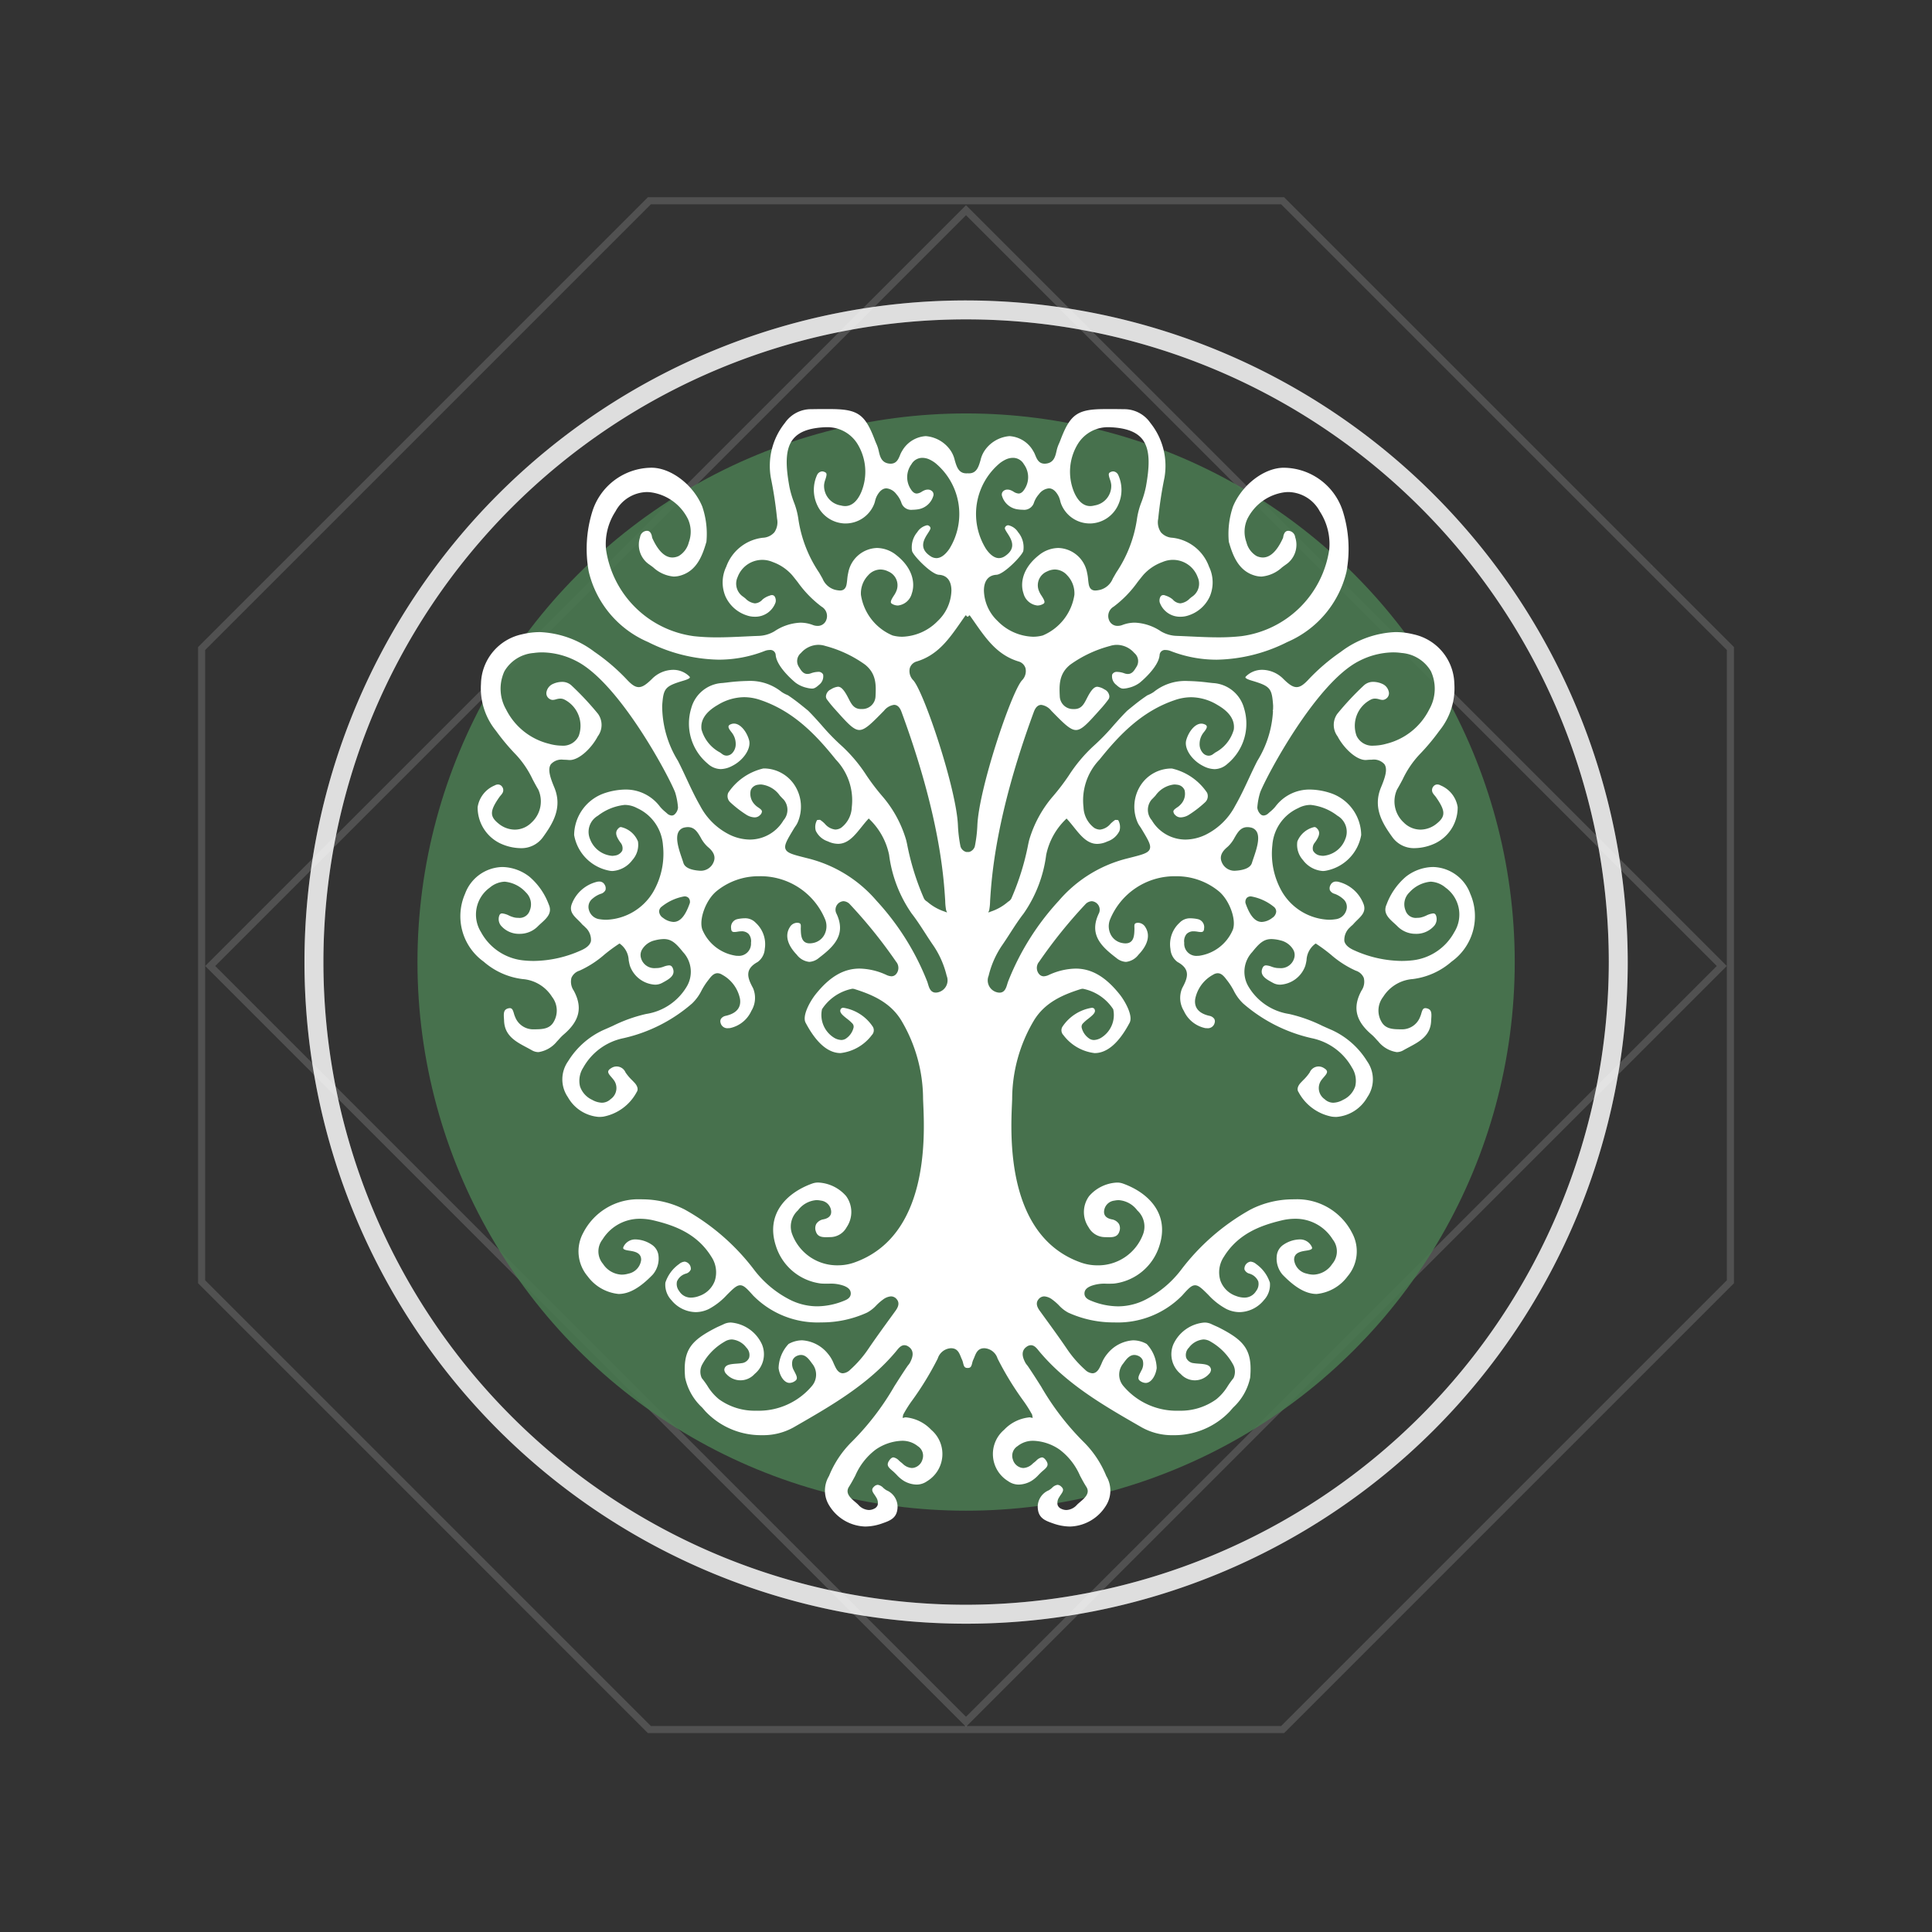 <svg xmlns="http://www.w3.org/2000/svg" viewBox="0 0 204.404 204.404">
  <rect x="0" y="0" width="204.404" height="204.404" fill="#333333" stroke="none"/>
  <title>iron-banner_1</title>
  <g class="Layer_2" data-name="Layer 2">
    <g class="Layer_33" data-name="Layer 33">
      <rect class="square" x="45.661" y="45.661" width="113.082" height="113.082" transform="translate(102.202 -42.334) rotate(45)" style="fill: none;stroke: #fff;stroke-miterlimit: 10;stroke-width: 0.75px;opacity: 0.15"/>
      <polygon class="polygon outer" points="135.7 21.241 68.704 21.241 21.331 68.614 21.331 135.61 68.704 182.984 135.7 182.984 183.074 135.61 183.074 68.614 135.7 21.241" style="fill: none;stroke: #fff;stroke-miterlimit: 10;stroke-width: 0.75px;opacity: 0.15"/>
    </g>
    <g class="iron-banner">
      <path d="M102.213,31.786a70,70,0,1,0,70,70A70.079,70.079,0,0,0,102.213,31.786Zm0,137.996a67.996,67.996,0,1,1,67.996-67.996A68.073,68.073,0,0,1,102.213,169.782Z" style="fill: #fff;opacity: 0.2"/>
      <path class="polygon inner ani" d="M102.213,31.786a70,70,0,1,0,70,70A70.079,70.079,0,0,0,102.213,31.786Zm0,137.996a67.996,67.996,0,1,1,67.996-67.996A68.073,68.073,0,0,1,102.213,169.782Z" style="fill: #fff;opacity: 0.8"/>
      <circle cx="102.213" cy="101.786" r="58.045" style="fill: #4a7850;opacity: 0.9"/>
      <g>
        <polygon points="148.807 66.193 148.807 66.193 148.821 66.207 148.807 66.193" style="fill: #fff"/>
        <path d="M174.761,59.838l-.003.037c.009-.006.017-.013.026-.019Z" style="fill: #fff"/>
        <path d="M155.552,94.559a4.302,4.302,0,0,0-3.941-2.831,4.785,4.785,0,0,0-2.877,1.034,7.095,7.095,0,0,0-2.036,2.929c-.401.893.212,1.448.805,1.985.124.112.244.221.353.331a2.674,2.674,0,0,0,1.918.791,2.495,2.495,0,0,0,1.987-.876,1.105,1.105,0,0,0,.183-1.02c-.075-.232-.204-.264-.32-.264a2.142,2.142,0,0,0-.718.223,2.789,2.789,0,0,1-.656.223,2.417,2.417,0,0,1-.328.023A1.135,1.135,0,0,1,148.702,96.323a1.733,1.733,0,0,1,.41-1.904,3.449,3.449,0,0,1,2.246-1.139,2.599,2.599,0,0,1,1.573.624,3.51,3.51,0,0,1,.93,4.719,5.76,5.76,0,0,1-4.363,2.972,10.506,10.506,0,0,1-1.221.071,12.466,12.466,0,0,1-4.995-1.119c-.619-.271-.962-.592-1.05-.982a1.77,1.77,0,0,1,.607-1.465,1.812,1.812,0,0,1,.185-.177,1.481,1.481,0,0,0,.167-.16c.124-.147.268-.288.407-.424.492-.481.957-.936.657-1.71a3.817,3.817,0,0,0-2.552-2.307,1.111,1.111,0,0,0-.335-.055.621.621,0,0,0-.589.342.69.69,0,0,0-.078.568.787.787,0,0,0,.512.393,2.71,2.71,0,0,1,.86.511,1.103,1.103,0,0,1,.362,1.227,1.335,1.335,0,0,1-1.159.949,4.387,4.387,0,0,1-.676.052,6.019,6.019,0,0,1-4.946-2.935,8.07,8.07,0,0,1-1.038-4.961,4.667,4.667,0,0,1,2.734-3.915,2.774,2.774,0,0,1,1.316-.34,5.59,5.59,0,0,1,2.828,1.14l.042.026a1.971,1.971,0,0,1,.788,2.464,2.732,2.732,0,0,1-2.331,1.758,1.295,1.295,0,0,1-.259-.025,1.022,1.022,0,0,1-.813-.524.936.936,0,0,1,.209-.878c.467-.667.634-1.136.107-1.561a.294.294,0,0,0-.188-.055,2.524,2.524,0,0,0-1.79,1.523,2.406,2.406,0,0,0,.597,1.971,2.858,2.858,0,0,0,2.092,1.155,1.691,1.691,0,0,0,.285-.024,4.652,4.652,0,0,0,3.78-3.783,4.737,4.737,0,0,0-3.289-4.452,7.228,7.228,0,0,0-2.144-.36,4.504,4.504,0,0,0-3.666,1.832,4.299,4.299,0,0,1-.557.54c-.056.048-.112.096-.167.145a.786.786,0,0,1-.5.231.451.451,0,0,1-.311-.124,1.121,1.121,0,0,1-.356-.703,6.995,6.995,0,0,1,.308-1.637c.72-1.824,5.937-11.604,10.459-13.884a8.081,8.081,0,0,1,3.596-.913,6.34,6.34,0,0,1,.901.064,3.935,3.935,0,0,1,3.105,1.938,4.419,4.419,0,0,1-.184,4.042,6.933,6.933,0,0,1-4.541,3.626,5.129,5.129,0,0,1-1.319.198,1.823,1.823,0,0,1-1.827-1.044,3.117,3.117,0,0,1,1.496-3.819.987.987,0,0,1,.461-.115,1.665,1.665,0,0,1,.445.076,1.369,1.369,0,0,0,.35.064.583.583,0,0,0,.314-.093.695.695,0,0,0,.362-.669,1.175,1.175,0,0,0-.704-.934,2.358,2.358,0,0,0-.94-.213,1.43,1.43,0,0,0-1.012.379,30.669,30.669,0,0,0-2.808,3.004,2.016,2.016,0,0,0,.03,2.382c.627,1.203,1.94,2.502,2.967,2.502.035,0,.07-.002.105-.005.198-.019.383-.028.549-.028a1.503,1.503,0,0,1,1.341.486c.334.501.109,1.3-.361,2.426-.889,2.128.111,3.787,1.211,5.304A2.8,2.8,0,0,0,149.701,89.732a5.289,5.289,0,0,0,2.18-.529,4.21,4.21,0,0,0,2.339-3.812,2.983,2.983,0,0,0-1.813-2.299.692.692,0,0,0-.337-.096.525.525,0,0,0-.405.192.608.608,0,0,0-.043.76,1.489,1.489,0,0,0,.155.202c.048.056.096.113.139.173,1.025,1.463,1.044,2.04.096,2.806a2.741,2.741,0,0,1-1.726.644,2.512,2.512,0,0,1-1.766-.748,3.034,3.034,0,0,1-.718-3.488c.212-.354.411-.727.602-1.087a10.175,10.175,0,0,1,1.755-2.601,22.78,22.78,0,0,0,2.069-2.459l.107-.14a7.128,7.128,0,0,0,1.533-4.91,5.472,5.472,0,0,0-4.313-5.227,7.988,7.988,0,0,0-1.917-.239,10.229,10.229,0,0,0-5.779,2.09A21.158,21.158,0,0,0,138.374,71.96c-.496.522-.843.735-1.197.735-.422,0-.823-.307-1.371-.837a3.199,3.199,0,0,0-2.246-.991,2.421,2.421,0,0,0-1.741.698c-.029.031-.062.075-.053.11.04.149.534.296.745.358l.092.027c1.836.559,1.962.819,2.094,2.595a11.107,11.107,0,0,1-1.673,5.848c-.317.619-.617,1.262-.906,1.883-.443.951-.901,1.933-1.435,2.861a7.051,7.051,0,0,1-3.131,3.069,5.031,5.031,0,0,1-2.145.51,4.144,4.144,0,0,1-3.548-2.042,1.68,1.68,0,0,1-.019-2.187c.136-.13.27-.274.405-.419a2.787,2.787,0,0,1,1.981-1.18,2.048,2.048,0,0,1,.328.027.936.936,0,0,1,.772.572,1.614,1.614,0,0,1-.415,1.515,1.771,1.771,0,0,1-.376.315c-.194.135-.377.262-.393.416a.56.56,0,0,0,.203.393.772.772,0,0,0,.585.242,1.746,1.746,0,0,0,.869-.282,11.641,11.641,0,0,0,1.71-1.326.883.883,0,0,0,.197-1.002,6.144,6.144,0,0,0-3.72-2.56l-.067-.001a3.898,3.898,0,0,0-3.226,1.756,4.18,4.18,0,0,0-.327,3.972,2.165,2.165,0,0,0,.23.39c.049.072.099.145.144.219.738,1.225,1.073,1.779.899,2.201-.174.422-.796.579-2.161.924l-.193.049a13.983,13.983,0,0,0-7.272,4.489,27.381,27.381,0,0,0-5.36,8.547c-.029.078-.054.164-.081.252-.122.408-.273.915-.823.915a1.129,1.129,0,0,1-.308-.048,1.296,1.296,0,0,1-.846-1.732,9.789,9.789,0,0,1,1.375-3.153c.31-.443.609-.907.898-1.355.45-.697.915-1.418,1.433-2.084a13.971,13.971,0,0,0,2.385-6.206,7.257,7.257,0,0,1,2.065-3.753l.088-.093.087.095c.237.258.464.54.683.814.733.914,1.425,1.777,2.479,1.777a2.598,2.598,0,0,0,1.074-.26,2.164,2.164,0,0,0,1.28-1.121,1.467,1.467,0,0,0-.14-1.137c-.037-.003-.075-.006-.112-.01a1.373,1.373,0,0,0-.141-.011.163.163,0,0,0-.084.015,3.353,3.353,0,0,0-.476.398,1.689,1.689,0,0,1-1.106.615,1.216,1.216,0,0,1-.616-.185,2.854,2.854,0,0,1-1.132-2.178,6.237,6.237,0,0,1,1.688-5.041c2.055-2.566,4.442-5.105,7.967-6.297a5.374,5.374,0,0,1,1.742-.304,5.44,5.44,0,0,1,2.768.813c1.289.737,1.872,1.617,1.733,2.614a3.941,3.941,0,0,1-1.959,2.424l-.24.175a.767.767,0,0,1-.46.159.836.836,0,0,1-.589-.266,1.367,1.367,0,0,1-.369-.976,1.947,1.947,0,0,1,.416-1.2l.054-.069c.123-.157.33-.419.29-.597a.285.285,0,0,0-.171-.181.884.884,0,0,0-.405-.102c-.7-0-1.362.89-1.598,1.751-.241.879.586,2.132,1.805,2.736a2.711,2.711,0,0,0,1.195.327,2.07,2.07,0,0,0,1.367-.567,5.521,5.521,0,0,0,1.752-5.871,3.609,3.609,0,0,0-3.312-2.671l-.454-.05a20.148,20.148,0,0,0-2.214-.166,5.296,5.296,0,0,0-3.572,1.156,3.1,3.1,0,0,1-.586.317c-.052.023-.091.041-.106.049-.188.126-.376.257-.562.391q-.142.103-.282.209l-.131.1-.04.03c-.377.296-.741.591-1.103.889-.498.493-.976,1.03-1.438,1.549a23.108,23.108,0,0,1-2.151,2.21,16.035,16.035,0,0,0-2.592,3.099,23.519,23.519,0,0,1-1.653,2.173,12.452,12.452,0,0,0-2.529,4.619c-.017.056-.053.219-.107.458a27.236,27.236,0,0,1-1.793,5.771.856.856,0,0,1-.336.328,5.333,5.333,0,0,1-1.848,1.052l-.251.095.096-.25a6.046,6.046,0,0,0,.095-.969c.155-2.459.565-8.992,4.629-20.015.18-.488.443-.735.783-.735a1.643,1.643,0,0,1,1.062.62c1.332,1.358,2.001,2.039,2.609,2.039.618,0,1.256-.715,2.528-2.138a12.755,12.755,0,0,0,.922-1.123.534.534,0,0,0,.062-.439.885.885,0,0,0-.404-.548l-.106-.055a1.766,1.766,0,0,0-.734-.273c-.242,0-.559.139-1.083,1.167l-.023.044c-.327.642-.585,1.149-1.347,1.149q-.041,0-.084-.002a1.396,1.396,0,0,1-1.441-1.313c-.057-1.187-.115-2.415,1.114-3.39a12.794,12.794,0,0,1,4.192-1.97,2.409,2.409,0,0,1,.741-.119,2.48,2.48,0,0,1,1.838.863,1.115,1.115,0,0,1,.227,1.464l-.056.09c-.193.312-.413.665-.856.665a1.09,1.09,0,0,1-.356-.066,2.393,2.393,0,0,0-.76-.155.533.533,0,0,0-.542.281,1.128,1.128,0,0,0,.419,1.079c.347.313.526.409.766.409a2.719,2.719,0,0,0,.556-.087,3.133,3.133,0,0,0,1.172-.534c.019-.014,2.013-1.623,2.106-2.944a.564.564,0,0,1,.642-.518,1.459,1.459,0,0,1,.516.102,13.365,13.365,0,0,0,4.882.921,17.186,17.186,0,0,0,7.464-1.866,10.825,10.825,0,0,0,6.268-7.443,13.301,13.301,0,0,0-.383-6.382,6.615,6.615,0,0,0-6.041-4.612q-.104-.006-.208-.006c-2.066,0-4.427,1.803-5.376,4.105a8.972,8.972,0,0,0-.442,3.726c.415,1.442.998,3.024,2.66,3.55a2.65,2.65,0,0,0,.809.133,3.675,3.675,0,0,0,2.17-.979c.133-.098.266-.197.403-.294a2.521,2.521,0,0,0,.978-2.898.76.76,0,0,0-.718-.669c-.166,0-.4.055-.523.526a.731.731,0,0,0-.015.081.627.627,0,0,1-.044.177c-.618,1.352-1.331,2.038-2.121,2.038a1.592,1.592,0,0,1-.681-.164A2.353,2.353,0,0,1,131.87,57.364a3.235,3.235,0,0,1,.096-2.453,5.169,5.169,0,0,1,3.886-2.82,3.713,3.713,0,0,1,.488-.033,3.857,3.857,0,0,1,3.294,2.051,6.31,6.31,0,0,1,1.001,4.014,10.841,10.841,0,0,1-9.289,9.181,21.859,21.859,0,0,1-2.466.126c-.976,0-1.968-.047-2.927-.092-.486-.023-.972-.046-1.457-.063a3.461,3.461,0,0,1-1.682-.488,5.339,5.339,0,0,0-2.744-.911,3.703,3.703,0,0,0-1.327.249,1.396,1.396,0,0,1-.486.092.948.948,0,0,1-.914-.596,1.144,1.144,0,0,1,.479-1.436,11.777,11.777,0,0,0,2.535-2.605c.197-.25.394-.499.596-.744a4.979,4.979,0,0,1,2.049-1.378,2.782,2.782,0,0,1,3.711,1.603,1.656,1.656,0,0,1-.606,2.08c-.079.059-.158.124-.236.189a1.656,1.656,0,0,1-.989.503,1.144,1.144,0,0,1-.806-.408,2.153,2.153,0,0,0-.751-.408l-.061-.024a.482.482,0,0,0-.175-.034.34.34,0,0,0-.317.177.86.86,0,0,0-.079.584A2.269,2.269,0,0,0,124.911,65.25a2.528,2.528,0,0,0,.812-.134,3.724,3.724,0,0,0,2.281-2.031,3.817,3.817,0,0,0-.089-3.128,4.67,4.67,0,0,0-3.873-3.063,1.718,1.718,0,0,1-1.215-.572,1.873,1.873,0,0,1-.292-1.424l.014-.12a42.278,42.278,0,0,1,.648-4.229,7.263,7.263,0,0,0-1.493-5.81,3.345,3.345,0,0,0-2.839-1.446c-.407-.011-.814-.013-1.222-.013l-.46.001-.273 0c-2.926.004-3.678.53-4.729,3.312-.041.108-.086.214-.132.32a3.989,3.989,0,0,0-.214.578c-.02.077-.038.155-.056.233-.132.573-.282,1.222-1.091,1.322a1.323,1.323,0,0,1-.164.011c-.62,0-.818-.477-.993-.897a2.483,2.483,0,0,0-.215-.438,3.106,3.106,0,0,0-2.511-1.58,3.521,3.521,0,0,0-2.657,1.568,3.02,3.02,0,0,0-.411.983c-.2.682-.406,1.387-1.228,1.387-.046,0-.095-.002-.145-.007a.823.823,0,0,1-.122.007c-.823,0-1.029-.705-1.229-1.387a3.021,3.021,0,0,0-.411-.983,3.522,3.522,0,0,0-2.657-1.568,3.105,3.105,0,0,0-2.51,1.58,2.479,2.479,0,0,0-.215.438c-.175.421-.373.897-.993.897a1.324,1.324,0,0,1-.164-.011c-.808-.101-.959-.75-1.091-1.322-.018-.078-.036-.157-.056-.233a3.993,3.993,0,0,0-.214-.578c-.046-.106-.091-.213-.132-.321-1.051-2.782-1.802-3.308-4.729-3.312l-.273-0-.46-.001c-.407,0-.815.002-1.222.013a3.345,3.345,0,0,0-2.838,1.446,7.263,7.263,0,0,0-1.493,5.81,42.281,42.281,0,0,1,.648,4.229l.014.12a1.873,1.873,0,0,1-.292,1.424,1.718,1.718,0,0,1-1.215.572,4.67,4.67,0,0,0-3.873,3.063,3.817,3.817,0,0,0-.089,3.128,3.724,3.724,0,0,0,2.281,2.031,2.528,2.528,0,0,0,.812.134,2.269,2.269,0,0,0,2.217-1.527.86.86,0,0,0-.079-.584.34.34,0,0,0-.317-.177.483.483,0,0,0-.175.034l-.061.024a2.153,2.153,0,0,0-.751.408,1.144,1.144,0,0,1-.806.408,1.656,1.656,0,0,1-.989-.503c-.079-.065-.157-.129-.237-.189a1.656,1.656,0,0,1-.606-2.08,2.782,2.782,0,0,1,3.711-1.603,4.981,4.981,0,0,1,2.049,1.378c.202.245.399.494.596.744a11.779,11.779,0,0,0,2.535,2.605,1.144,1.144,0,0,1,.479,1.436.948.948,0,0,1-.914.596,1.396,1.396,0,0,1-.486-.092,3.704,3.704,0,0,0-1.327-.249,5.339,5.339,0,0,0-2.744.911,3.461,3.461,0,0,1-1.682.488c-.486.017-.972.04-1.457.063-.959.045-1.95.092-2.927.092a21.86,21.86,0,0,1-2.466-.126,10.841,10.841,0,0,1-9.289-9.181,6.31,6.31,0,0,1,1.001-4.014,3.857,3.857,0,0,1,3.294-2.051,3.711,3.711,0,0,1,.488.033,5.169,5.169,0,0,1,3.886,2.82,3.235,3.235,0,0,1,.096,2.453,2.353,2.353,0,0,1-1.058,1.452,1.592,1.592,0,0,1-.681.164c-.79,0-1.504-.686-2.121-2.038a.627.627,0,0,1-.044-.177.731.731,0,0,0-.015-.081c-.123-.472-.357-.526-.522-.526a.76.76,0,0,0-.719.669,2.521,2.521,0,0,0,.978,2.898c.136.096.27.195.403.293a3.676,3.676,0,0,0,2.17.979,2.651,2.651,0,0,0,.809-.133c1.662-.527,2.245-2.109,2.66-3.551a8.972,8.972,0,0,0-.442-3.726c-.948-2.301-3.31-4.104-5.376-4.105-.07,0-.139.002-.208.006a6.615,6.615,0,0,0-6.041,4.612,13.303,13.303,0,0,0-.383,6.382A10.825,10.825,0,0,0,68.563,67.926,17.186,17.186,0,0,0,76.027,69.792a13.366,13.366,0,0,0,4.882-.921,1.459,1.459,0,0,1,.516-.102.564.564,0,0,1,.642.518C82.16,70.607,84.154,72.217,84.174,72.231a3.131,3.131,0,0,0,1.171.534,2.719,2.719,0,0,0,.556.087c.24,0,.419-.096.766-.409a1.128,1.128,0,0,0,.419-1.079.533.533,0,0,0-.542-.281,2.391,2.391,0,0,0-.76.155,1.09,1.09,0,0,1-.356.066c-.444,0-.663-.353-.856-.665l-.056-.09a1.115,1.115,0,0,1,.227-1.464,2.481,2.481,0,0,1,1.838-.863,2.408,2.408,0,0,1,.741.119A12.794,12.794,0,0,1,91.515,70.311c1.229.975,1.171,2.203,1.114,3.39a1.396,1.396,0,0,1-1.441,1.313c-.029.001-.057.002-.084.002-.762,0-1.02-.507-1.347-1.149l-.023-.045c-.524-1.028-.841-1.167-1.083-1.167a1.764,1.764,0,0,0-.734.273l-.106.055a.885.885,0,0,0-.404.548.534.534,0,0,0,.062.439,12.753,12.753,0,0,0,.922,1.123c1.272,1.424,1.911,2.138,2.528,2.138.608,0,1.277-.681,2.609-2.039a1.644,1.644,0,0,1,1.063-.62c.34,0,.604.247.783.735,4.064,11.023,4.475,17.556,4.629,20.015a6.041,6.041,0,0,0,.095.969l.096.25-.251-.095a5.332,5.332,0,0,1-1.848-1.052.856.856,0,0,1-.336-.328,27.231,27.231,0,0,1-1.792-5.771c-.054-.24-.091-.402-.108-.459a12.452,12.452,0,0,0-2.529-4.619,23.512,23.512,0,0,1-1.653-2.173,16.037,16.037,0,0,0-2.592-3.099,23.115,23.115,0,0,1-2.151-2.21c-.462-.519-.94-1.056-1.441-1.553-.359-.294-.723-.59-1.093-.879l-.047-.036-.132-.1q-.141-.106-.282-.209-.278-.202-.564-.393c-.013-.007-.051-.024-.103-.048a3.097,3.097,0,0,1-.586-.317,5.296,5.296,0,0,0-3.572-1.156,20.123,20.123,0,0,0-2.214.166l-.455.05a3.609,3.609,0,0,0-3.312,2.671,5.521,5.521,0,0,0,1.752,5.871,2.07,2.07,0,0,0,1.367.567,2.711,2.711,0,0,0,1.195-.327c1.219-.604,2.046-1.857,1.805-2.736-.236-.861-.898-1.751-1.598-1.751a.882.882,0,0,0-.405.102.286.286,0,0,0-.171.181c-.039.178.167.44.29.597l.054.069a1.948,1.948,0,0,1,.416,1.2,1.367,1.367,0,0,1-.369.976.836.836,0,0,1-.589.266.767.767,0,0,1-.46-.159l-.24-.175a3.941,3.941,0,0,1-1.959-2.424c-.139-.997.445-1.877,1.733-2.614a5.44,5.44,0,0,1,2.768-.813,5.374,5.374,0,0,1,1.742.304c3.525,1.192,5.912,3.731,7.967,6.297a6.237,6.237,0,0,1,1.687,5.041,2.854,2.854,0,0,1-1.132,2.178,1.216,1.216,0,0,1-.616.185,1.688,1.688,0,0,1-1.106-.615,3.358,3.358,0,0,0-.477-.398.163.163,0,0,0-.084-.015,1.373,1.373,0,0,0-.141.011c-.037.004-.074.008-.112.01a1.467,1.467,0,0,0-.14,1.137,2.164,2.164,0,0,0,1.28,1.121,2.598,2.598,0,0,0,1.074.26c1.054,0,1.746-.863,2.479-1.776.219-.273.446-.556.683-.814l.087-.095.088.093a7.258,7.258,0,0,1,2.065,3.753,13.971,13.971,0,0,0,2.385,6.206c.518.666.983,1.387,1.433,2.084.289.448.589.912.898,1.355a9.789,9.789,0,0,1,1.375,3.153,1.296,1.296,0,0,1-.846,1.732,1.129,1.129,0,0,1-.308.048c-.55,0-.702-.507-.823-.915-.026-.088-.052-.174-.081-.252a27.38,27.38,0,0,0-5.36-8.547,13.983,13.983,0,0,0-7.272-4.489l-.193-.049c-1.364-.345-1.987-.502-2.161-.924-.174-.423.16-.977.892-2.191.051-.085.101-.157.15-.23a2.161,2.161,0,0,0,.23-.39,4.179,4.179,0,0,0-.327-3.972,3.899,3.899,0,0,0-3.226-1.756l-.067.001A6.144,6.144,0,0,0,77.051,83.867a.883.883,0,0,0,.197,1.002,11.637,11.637,0,0,0,1.709,1.326,1.747,1.747,0,0,0,.869.282.772.772,0,0,0,.585-.242.559.559,0,0,0,.203-.393c-.016-.154-.199-.281-.393-.416a1.773,1.773,0,0,1-.376-.315,1.614,1.614,0,0,1-.415-1.515.936.936,0,0,1,.772-.572,2.048,2.048,0,0,1,.328-.027,2.786,2.786,0,0,1,1.98,1.18c.135.146.268.289.405.42a1.68,1.68,0,0,1-.019,2.187,4.144,4.144,0,0,1-3.548,2.042,5.031,5.031,0,0,1-2.145-.51,7.051,7.051,0,0,1-3.131-3.069c-.535-.928-.993-1.911-1.436-2.861-.29-.621-.589-1.264-.906-1.883A11.107,11.107,0,0,1,70.058,74.656c.133-1.777.258-2.036,2.094-2.595l.092-.027c.211-.062.705-.209.745-.358.009-.035-.024-.079-.053-.11a2.421,2.421,0,0,0-1.741-.698,3.198,3.198,0,0,0-2.246.991c-.549.53-.949.837-1.371.837-.354,0-.7-.213-1.197-.735a21.159,21.159,0,0,0-3.485-2.995,10.23,10.23,0,0,0-5.779-2.09,7.99,7.99,0,0,0-1.917.239,5.472,5.472,0,0,0-4.313,5.227,7.128,7.128,0,0,0,1.533,4.91l.107.14a22.774,22.774,0,0,0,2.068,2.459,10.177,10.177,0,0,1,1.755,2.601c.192.36.39.733.602,1.087a3.034,3.034,0,0,1-.718,3.488,2.512,2.512,0,0,1-1.766.748,2.741,2.741,0,0,1-1.726-.644c-.949-.766-.929-1.343.096-2.806.042-.06.09-.117.139-.173a1.495,1.495,0,0,0,.155-.202.608.608,0,0,0-.043-.76.525.525,0,0,0-.405-.192.692.692,0,0,0-.337.096,2.983,2.983,0,0,0-1.813,2.299,4.21,4.21,0,0,0,2.339,3.812,5.289,5.289,0,0,0,2.18.529,2.8,2.8,0,0,0,2.374-1.139c1.1-1.517,2.1-3.176,1.211-5.304-.471-1.126-.695-1.925-.361-2.426a1.503,1.503,0,0,1,1.341-.486c.166,0,.351.009.549.028q.052.005.105.005c1.027,0,2.34-1.299,2.967-2.502A2.016,2.016,0,0,0,63.27,75.526,30.672,30.672,0,0,0,60.462,72.522a1.43,1.43,0,0,0-1.012-.379,2.359,2.359,0,0,0-.94.213,1.175,1.175,0,0,0-.704.934.695.695,0,0,0,.363.669.583.583,0,0,0,.314.092,1.369,1.369,0,0,0,.35-.064,1.665,1.665,0,0,1,.445-.076.988.988,0,0,1,.461.115,3.117,3.117,0,0,1,1.496,3.819,1.823,1.823,0,0,1-1.827,1.044,5.128,5.128,0,0,1-1.319-.198,6.933,6.933,0,0,1-4.541-3.626,4.419,4.419,0,0,1-.184-4.042,3.935,3.935,0,0,1,3.105-1.938,6.34,6.34,0,0,1,.901-.064,8.081,8.081,0,0,1,3.596.913C65.488,72.214,70.704,81.994,71.424,83.818a6.992,6.992,0,0,1,.308,1.637,1.121,1.121,0,0,1-.355.703.451.451,0,0,1-.311.124.787.787,0,0,1-.5-.231c-.055-.049-.111-.097-.167-.145a4.308,4.308,0,0,1-.557-.541,4.505,4.505,0,0,0-3.666-1.832,7.226,7.226,0,0,0-2.144.36,4.737,4.737,0,0,0-3.289,4.452,4.652,4.652,0,0,0,3.78,3.783,1.69,1.69,0,0,0,.285.024,2.858,2.858,0,0,0,2.092-1.155,2.406,2.406,0,0,0,.597-1.971A2.525,2.525,0,0,0,65.707,87.504a.294.294,0,0,0-.188.055c-.527.425-.36.894.107,1.561a.937.937,0,0,1,.209.878,1.023,1.023,0,0,1-.813.524,1.294,1.294,0,0,1-.259.025,2.732,2.732,0,0,1-2.331-1.758,1.971,1.971,0,0,1,.788-2.464l.042-.026a5.591,5.591,0,0,1,2.829-1.14,2.774,2.774,0,0,1,1.316.34A4.667,4.667,0,0,1,70.139,89.414a8.07,8.07,0,0,1-1.038,4.961,6.02,6.02,0,0,1-4.946,2.935,4.388,4.388,0,0,1-.676-.052,1.335,1.335,0,0,1-1.159-.949,1.103,1.103,0,0,1,.362-1.227,2.711,2.711,0,0,1,.86-.511.786.786,0,0,0,.512-.393.69.69,0,0,0-.078-.568.622.622,0,0,0-.589-.342,1.11,1.11,0,0,0-.335.055A3.817,3.817,0,0,0,60.5,95.63c-.3.774.165,1.229.657,1.71.139.136.283.276.407.424a1.492,1.492,0,0,0,.167.16,1.807,1.807,0,0,1,.185.177,1.77,1.77,0,0,1,.607,1.465c-.088.39-.431.711-1.05.982a12.466,12.466,0,0,1-4.995,1.119,10.505,10.505,0,0,1-1.221-.071,5.76,5.76,0,0,1-4.363-2.972,3.51,3.51,0,0,1,.93-4.719,2.6,2.6,0,0,1,1.573-.624,3.449,3.449,0,0,1,2.246,1.139,1.734,1.734,0,0,1,.41,1.904,1.135,1.135,0,0,1-1.219.784,2.415,2.415,0,0,1-.328-.023,2.79,2.79,0,0,1-.656-.223,2.143,2.143,0,0,0-.718-.223c-.116,0-.245.031-.32.264a1.104,1.104,0,0,0,.183,1.02,2.495,2.495,0,0,0,1.987.876,2.674,2.674,0,0,0,1.918-.791c.108-.11.229-.219.353-.331.593-.537,1.206-1.092.805-1.985a7.096,7.096,0,0,0-2.036-2.929,4.786,4.786,0,0,0-2.877-1.034A4.302,4.302,0,0,0,49.204,94.559a5.912,5.912,0,0,0,1.968,7.182,7.663,7.663,0,0,0,4.109,1.843,4.042,4.042,0,0,1,3.126,1.883,2.357,2.357,0,0,1,.162,2.663c-.431.747-1.233.76-1.942.771l-.124.002-.053 0a2.047,2.047,0,0,1-1.958-1.333,2.422,2.422,0,0,1-.121-.348c-.102-.349-.183-.562-.432-.562a.662.662,0,0,0-.154.021c-.498.121-.508.489-.467,1.081.006.081.011.162.014.239.058,1.576,1.234,2.202,2.372,2.807.193.103.385.205.568.31a1.399,1.399,0,0,0,.701.195,3.111,3.111,0,0,0,1.954-1.133c.083-.084.162-.171.241-.259a4.763,4.763,0,0,1,.445-.45c1.715-1.452,2.05-2.891,1.087-4.667a1.661,1.661,0,0,1-.24-1.355,1.365,1.365,0,0,1,.851-.755,10.667,10.667,0,0,0,2.639-1.703,17.241,17.241,0,0,1,1.528-1.127l.066-.042.065.044a2.258,2.258,0,0,1,.904,1.707,5.368,5.368,0,0,0,.126.588,2.995,2.995,0,0,0,2.651,2.016,1.551,1.551,0,0,0,.76-.183l.104-.057c.596-.326,1.271-.696,1.068-1.386-.108-.366-.283-.415-.44-.415a1.963,1.963,0,0,0-.564.134,2.532,2.532,0,0,1-.539.139c-.103.01-.205.015-.304.015a1.464,1.464,0,0,1-1.563-1.083,1.136,1.136,0,0,1,.131-.904,2.107,2.107,0,0,1,1.327-.945,4.066,4.066,0,0,1,.955-.141c.804,0,1.278.424,2.036,1.374a3.057,3.057,0,0,1,.343,3.74,6.052,6.052,0,0,1-4.249,2.813,15.782,15.782,0,0,0-3.51,1.253c-.336.151-.671.302-1.01.446a8.572,8.572,0,0,0-3.73,3.302,3.318,3.318,0,0,0-.02,3.805,4.104,4.104,0,0,0,3.275,2.086,3.813,3.813,0,0,0,.471-.03,5.071,5.071,0,0,0,3.529-2.597c.271-.39-.09-.838-.207-.966-.091-.099-.186-.196-.28-.293a4.976,4.976,0,0,1-.696-.825,1.018,1.018,0,0,0-1.504-.456c-.197.115-.306.233-.325.35-.03.185.157.4.338.608.067.077.134.154.192.231a1.426,1.426,0,0,1-.281,2.101,1.337,1.337,0,0,1-.92.374,2.224,2.224,0,0,1-1.026-.306,2.411,2.411,0,0,1-1.287-1.425,2.579,2.579,0,0,1,.347-1.991,6.325,6.325,0,0,1,4.274-3.111,16.592,16.592,0,0,0,7.237-3.668,4.951,4.951,0,0,0,1.007-1.382,7.167,7.167,0,0,1,.629-.988c.038-.047.076-.097.115-.148.244-.32.521-.683.94-.683a.917.917,0,0,1,.476.151,3.749,3.749,0,0,1,1.9,2.551c.105.643-.069,1.479-1.49,1.804a.801.801,0,0,0-.516.314.519.519,0,0,0-.052.406.739.739,0,0,0,.816.59,1.653,1.653,0,0,0,.194-.012,3.218,3.218,0,0,0,2.251-1.815,2.636,2.636,0,0,0,.176-2.416c-.572-1.052-.93-1.986.492-2.76a1.85,1.85,0,0,0,.752-1.376,3.072,3.072,0,0,0-.955-2.768,1.515,1.515,0,0,0-1.177-.481,3.934,3.934,0,0,0-.764.089.862.862,0,0,0-.664.979c.012.322.142.386.348.386a2.268,2.268,0,0,0,.337-.037l.062-.01a2.235,2.235,0,0,1,.338-.028,1.005,1.005,0,0,1,.77.283,1.192,1.192,0,0,1,.246.927,1.285,1.285,0,0,1-1.415,1.382q-.065,0-.135-.003a4.567,4.567,0,0,1-3.596-2.77c-.383-1.062.358-3.101,1.469-4.04a7.025,7.025,0,0,1,4.545-1.606,7.376,7.376,0,0,1,7,4.623,1.937,1.937,0,0,1-.121,1.601,1.704,1.704,0,0,1-1.163.836,1.89,1.89,0,0,1-.369.041c-.907,0-.929-.871-.946-1.507-.001-.057.001-.116.003-.176.012-.297.007-.441-.262-.484a.89.89,0,0,0-.138-.011.915.915,0,0,0-.769.48c-.522.831-.26,1.858.736,2.893a1.917,1.917,0,0,0,1.328.765,1.729,1.729,0,0,0,1.026-.424c1.594-1.214,2.932-2.49,1.819-4.751a.904.904,0,0,1,.774-1.246.989.989,0,0,1,.694.345,51.699,51.699,0,0,1,4.877,6.062,1.009,1.009,0,0,1,.02,1.28.654.654,0,0,1-.516.259,1.488,1.488,0,0,1-.584-.169c-.049-.022-.098-.043-.146-.063a7.001,7.001,0,0,0-2.641-.584c-1.7-0-3.186.875-4.676,2.754-.511.644-1.435,2.219-1.031,2.98,1.128,2.127,2.372,3.206,3.698,3.206a4.841,4.841,0,0,0,3.309-1.91.728.728,0,0,0,.113-.857,4.601,4.601,0,0,0-3.1-2.023.346.346,0,0,0-.279.092c-.232.341.081.626.625,1.055a4.525,4.525,0,0,1,.601.534.504.504,0,0,1,.107.394,1.93,1.93,0,0,1-.754,1.14.902.902,0,0,1-.552.19,1.631,1.631,0,0,1-.719-.214,2.832,2.832,0,0,1-1.317-3.042,4.978,4.978,0,0,1,3.205-2.166.763.763,0,0,1,.228.032c1.906.599,3.83,1.423,4.988,3.375a16.311,16.311,0,0,1,2.271,8.262c.005.14.012.301.02.481.152,3.467.614,14.016-7.289,16.813a5.203,5.203,0,0,1-1.741.298,5.07,5.07,0,0,1-4.823-3.25,2.314,2.314,0,0,1,.595-2.563,2.668,2.668,0,0,1,1.952-1.084,2.372,2.372,0,0,1,.479.051,1.225,1.225,0,0,1,1.074,1.04c.111.736-.575.889-.8.94a1.117,1.117,0,0,0-.766.489.99.99,0,0,0-.037.81c.16.492.543.593,1.07.593.095,0,.19-.003.283-.006.067-.002.133-.004.198-.005a1.978,1.978,0,0,0,1.696-1.04,2.859,2.859,0,0,0-.057-3.305,4.156,4.156,0,0,0-2.936-1.427,1.82,1.82,0,0,0-.603.092c-2.605.915-4.999,3.119-3.903,6.558a5.742,5.742,0,0,0,4.776,4.032c.221.018.445.019.655.019l.089-0.0.089-0a4.083,4.083,0,0,1,1.619.231c.338.14.686.34.71.762.029.515-.464.714-.675.798a7.637,7.637,0,0,1-2.876.603,6.443,6.443,0,0,1-2.896-.703A11.083,11.083,0,0,1,79.806,134.37a23.598,23.598,0,0,0-7.409-6.427l-.208-.101a9.922,9.922,0,0,0-4.195-.953c-.11-.004-.22-.006-.328-.006a6.52,6.52,0,0,0-5.966,3.56,4.084,4.084,0,0,0,.474,4.589,4.623,4.623,0,0,0,3.272,1.869c1.115,0,2.264-.65,3.614-2.046a2.611,2.611,0,0,0,.61-1.979,1.586,1.586,0,0,0-.718-1.192,3.202,3.202,0,0,0-1.662-.553,1.366,1.366,0,0,0-1.324.779c-.055.119-.028.171-.019.188.071.133.397.185.519.204l.092.014c.546.085,1.293.201,1.275.98a1.682,1.682,0,0,1-1.352,1.455,2.514,2.514,0,0,1-.702.105,2.47,2.47,0,0,1-1.977-1.132,2.041,2.041,0,0,1-.056-2.589,4.621,4.621,0,0,1,3.988-2.19,6.218,6.218,0,0,1,1.446.179c2.152.516,4.557,1.375,6.074,3.826a2.965,2.965,0,0,1,.376,2.545,2.67,2.67,0,0,1-1.663,1.621,2.49,2.49,0,0,1-.854.17,1.426,1.426,0,0,1-1.252-.687,1.212,1.212,0,0,1-.235-1.032,1.464,1.464,0,0,1,.965-.825.767.767,0,0,0,.495-.435.758.758,0,0,0-.641-.827,1.024,1.024,0,0,0-.602.261,3.881,3.881,0,0,0-1.447,1.962,2.381,2.381,0,0,0,.638,1.851,3.398,3.398,0,0,0,2.565,1.268,3.207,3.207,0,0,0,1.424-.345,7.185,7.185,0,0,0,1.873-1.468c.664-.663,1.029-1.028,1.418-1.028.384,0,.715.352,1.369,1.085a9.547,9.547,0,0,0,7.191,2.843,11.536,11.536,0,0,0,4.859-1.036,3.732,3.732,0,0,0,.978-.764,5.653,5.653,0,0,1,.708-.616,1.606,1.606,0,0,1,.844-.338.784.784,0,0,1,.629.327c.377.474-.001.997-.183,1.248l-.471.649c-.783,1.078-1.593,2.193-2.354,3.312a11.79,11.79,0,0,1-1.935,2.226,1.211,1.211,0,0,1-.773.374c-.305,0-.564-.205-.77-.61-.07-.138-.134-.278-.198-.418a3.706,3.706,0,0,0-.613-1.036,3.812,3.812,0,0,0-2.729-1.424,2.968,2.968,0,0,0-1.436.389,3.879,3.879,0,0,0-1.055,2.554c.099.77.562,1.566,1.166,1.566a1.051,1.051,0,0,0,.61-.232c.271-.197.146-.494-.059-.892-.03-.058-.058-.113-.083-.165a1.413,1.413,0,0,1-.156-1.115.889.889,0,0,1,.543-.487.963.963,0,0,1,.347-.068c.517,0,.855.467,1.127.842l.032.045a1.848,1.848,0,0,1,.013,2.379,7.356,7.356,0,0,1-5.894,2.631,6.446,6.446,0,0,1-3.956-1.211,5.461,5.461,0,0,1-1.218-1.411,9.972,9.972,0,0,0-.601-.829,1.593,1.593,0,0,1,.02-1.384A6.21,6.21,0,0,1,76.662,141.947a1.464,1.464,0,0,1,.778-.234,2.136,2.136,0,0,1,1.527.865,1.099,1.099,0,0,1,.289,1.075.958.958,0,0,1-.808.569c-.167.027-.353.04-.533.053-.732.052-1.217.124-1.284.627a.685.685,0,0,0,.216.465,2.005,2.005,0,0,0,2.987.002A2.702,2.702,0,0,0,80.62,142.247a3.965,3.965,0,0,0-3.275-2.323,1.698,1.698,0,0,0-.751.16c-.131.064-.264.123-.397.182-.164.073-.327.145-.486.227-2.608,1.342-3.487,2.339-3.224,5.262a5.981,5.981,0,0,0,1.79,3.151c.124.141.244.277.356.409a8.095,8.095,0,0,0,5.996,2.526,6.602,6.602,0,0,0,3.288-.803l.268-.154c3.777-2.171,7.682-4.416,10.584-7.874l.095-.116c.217-.269.463-.573.819-.573a.778.778,0,0,1,.43.146c.759.506.349,1.327.174,1.677a1.541,1.541,0,0,1-.186.27c-.037.046-.074.093-.107.141-.474.696-.934,1.421-1.38,2.122a28.185,28.185,0,0,1-4.52,5.889,10.717,10.717,0,0,0-2.385,3.595,2.976,2.976,0,0,0,.032,3.135,4.62,4.62,0,0,0,3.799,2.209,5.428,5.428,0,0,0,1.78-.325c.769-.268,1.48-.516,1.615-1.444a1.894,1.894,0,0,0-1.141-2.064,2.504,2.504,0,0,1-.346-.259,1.018,1.018,0,0,0-.578-.32.607.607,0,0,0-.396.19c-.32.29-.196.506.051.863a2.889,2.889,0,0,1,.171.267,1.052,1.052,0,0,1,.162.809.675.675,0,0,1-.366.395,1.255,1.255,0,0,1-.567.141,1.583,1.583,0,0,1-1.114-.55c-.099-.101-.218-.203-.344-.31-.481-.411-1.079-.924-.645-1.6.241-.375.458-.783.668-1.177a6.826,6.826,0,0,1,2.153-2.752A5.188,5.188,0,0,1,95.412,152.434a2.581,2.581,0,0,1,1.687.566,1.199,1.199,0,0,1,.497,1.406,1.238,1.238,0,0,1-.916.884,1.146,1.146,0,0,1-.219.022,1.519,1.519,0,0,1-.973-.468c-.057-.047-.115-.095-.174-.142-.063-.049-.127-.105-.193-.163a1.084,1.084,0,0,0-.592-.349c-.15,0-.298.109-.451.332-.328.478-.095.715.312,1.061.07.059.139.119.203.179.091.086.18.176.269.266a3.577,3.577,0,0,0,.806.674,2.793,2.793,0,0,0,1.3.365,1.926,1.926,0,0,0,1.123-.362,3.361,3.361,0,0,0,.429-5.434,4.261,4.261,0,0,0-2.71-1.32l-.144.029-.173.035.032-.174.029-.16a12.704,12.704,0,0,1,.996-1.573,32.382,32.382,0,0,0,2.662-4.377,1.549,1.549,0,0,1,1.376-1.089l.037-0c.663,0,.859.489,1.032.921.039.097.078.194.122.285a1.864,1.864,0,0,1,.117.36c.084.333.146.521.46.521h.042c.314,0,.376-.188.46-.521a1.865,1.865,0,0,1,.117-.36c.044-.091.083-.188.122-.285.173-.432.369-.921,1.032-.921l.037 0a1.549,1.549,0,0,1,1.376,1.089,32.376,32.376,0,0,0,2.662,4.377,13.761,13.761,0,0,1,.992,1.557l.033.177.032.174-.173-.035-.144-.029a4.261,4.261,0,0,0-2.71,1.32,3.361,3.361,0,0,0,.429,5.434,1.926,1.926,0,0,0,1.123.362,2.793,2.793,0,0,0,1.3-.365,3.576,3.576,0,0,0,.806-.674c.089-.09.178-.18.269-.266.064-.061.134-.12.203-.179.407-.346.64-.583.312-1.061-.153-.224-.301-.332-.451-.332a1.083,1.083,0,0,0-.592.349c-.066.058-.13.114-.193.163-.059.046-.117.094-.174.142a1.519,1.519,0,0,1-.973.468,1.148,1.148,0,0,1-.219-.022,1.238,1.238,0,0,1-.916-.884,1.199,1.199,0,0,1,.497-1.406,2.581,2.581,0,0,1,1.687-.566,5.188,5.188,0,0,1,2.767.935,6.826,6.826,0,0,1,2.153,2.752c.21.394.427.802.668,1.177.435.676-.164,1.188-.645,1.6-.126.108-.245.209-.344.31a1.583,1.583,0,0,1-1.114.55,1.255,1.255,0,0,1-.567-.141.675.675,0,0,1-.366-.395,1.051,1.051,0,0,1,.162-.809,2.89,2.89,0,0,1,.171-.267c.247-.357.371-.574.051-.863a.607.607,0,0,0-.396-.19,1.018,1.018,0,0,0-.578.32,2.497,2.497,0,0,1-.346.259,1.894,1.894,0,0,0-1.141,2.064c.135.928.846,1.176,1.598,1.438a5.462,5.462,0,0,0,1.797.331,4.62,4.62,0,0,0,3.799-2.209,2.975,2.975,0,0,0,.032-3.135,10.716,10.716,0,0,0-2.385-3.595,28.189,28.189,0,0,1-4.52-5.889c-.445-.701-.906-1.426-1.379-2.122-.033-.049-.07-.095-.107-.141a1.538,1.538,0,0,1-.186-.27c-.175-.35-.585-1.171.174-1.677a.778.778,0,0,1,.43-.146c.356,0,.602.304.819.573l.095.116c2.902,3.458,6.808,5.703,10.585,7.874l.268.154a6.602,6.602,0,0,0,3.288.803,8.095,8.095,0,0,0,5.996-2.526c.112-.132.232-.268.356-.409a5.982,5.982,0,0,0,1.79-3.151c.263-2.923-.616-3.92-3.224-5.262-.159-.082-.323-.154-.486-.227-.133-.059-.266-.118-.397-.182a1.698,1.698,0,0,0-.751-.16,3.965,3.965,0,0,0-3.275,2.322,2.703,2.703,0,0,0,.787,3.123,2.005,2.005,0,0,0,2.987-.002.685.685,0,0,0,.216-.465c-.067-.503-.552-.575-1.284-.627-.18-.013-.366-.026-.533-.053a.958.958,0,0,1-.808-.569,1.099,1.099,0,0,1,.288-1.075,2.135,2.135,0,0,1,1.527-.865,1.464,1.464,0,0,1,.777.234,6.21,6.21,0,0,1,2.395,2.468,1.593,1.593,0,0,1,.02,1.384,9.971,9.971,0,0,0-.601.829,5.462,5.462,0,0,1-1.218,1.411,6.446,6.446,0,0,1-3.956,1.211,7.356,7.356,0,0,1-5.894-2.631,1.848,1.848,0,0,1,.013-2.379l.032-.045c.272-.375.61-.842,1.127-.842a.963.963,0,0,1,.347.068.889.889,0,0,1,.543.487,1.413,1.413,0,0,1-.156,1.115c-.025.052-.053.108-.083.165-.205.398-.329.694-.059.892a1.051,1.051,0,0,0,.61.232c.604,0,1.067-.796,1.166-1.566a3.879,3.879,0,0,0-1.055-2.554,2.968,2.968,0,0,0-1.436-.389,3.812,3.812,0,0,0-2.729,1.424,3.709,3.709,0,0,0-.613,1.036c-.064.14-.127.28-.198.418-.206.404-.466.61-.77.61a1.211,1.211,0,0,1-.773-.374,11.794,11.794,0,0,1-1.935-2.226c-.761-1.119-1.571-2.234-2.355-3.312l-.471-.649c-.182-.251-.561-.773-.183-1.248a.784.784,0,0,1,.629-.327,1.606,1.606,0,0,1,.844.338,5.65,5.65,0,0,1,.708.616,3.733,3.733,0,0,0,.978.764,11.536,11.536,0,0,0,4.859,1.036,9.547,9.547,0,0,0,7.191-2.843c.654-.733.985-1.085,1.369-1.085.389,0,.754.365,1.418,1.028a7.182,7.182,0,0,0,1.873,1.468,3.207,3.207,0,0,0,1.424.345,3.398,3.398,0,0,0,2.565-1.268,2.381,2.381,0,0,0,.637-1.852,3.882,3.882,0,0,0-1.447-1.962,1.024,1.024,0,0,0-.602-.261.758.758,0,0,0-.641.827.766.766,0,0,0,.495.435,1.464,1.464,0,0,1,.965.825,1.212,1.212,0,0,1-.235,1.032,1.426,1.426,0,0,1-1.252.687,2.49,2.49,0,0,1-.854-.17,2.67,2.67,0,0,1-1.663-1.621,2.965,2.965,0,0,1,.376-2.545c1.517-2.451,3.922-3.309,6.074-3.826a6.218,6.218,0,0,1,1.446-.179,4.621,4.621,0,0,1,3.988,2.19,2.04,2.04,0,0,1-.056,2.589,2.47,2.47,0,0,1-1.977,1.132,2.513,2.513,0,0,1-.702-.105,1.682,1.682,0,0,1-1.352-1.455c-.018-.779.729-.895,1.275-.98l.092-.014c.123-.02.449-.072.519-.204.009-.017.036-.068-.019-.188a1.366,1.366,0,0,0-1.324-.779,3.202,3.202,0,0,0-1.662.553,1.586,1.586,0,0,0-.718,1.192,2.611,2.611,0,0,0,.61,1.979c1.35,1.396,2.499,2.046,3.614,2.046a4.623,4.623,0,0,0,3.272-1.869,4.085,4.085,0,0,0,.474-4.59,6.52,6.52,0,0,0-5.966-3.56c-.109,0-.218.002-.328.006a9.923,9.923,0,0,0-4.195.953l-.289.145a23.64,23.64,0,0,0-7.329,6.383,11.082,11.082,0,0,1-3.759,3.138,6.443,6.443,0,0,1-2.896.703,7.637,7.637,0,0,1-2.877-.603c-.211-.085-.703-.283-.675-.798.024-.422.372-.622.71-.762a4.083,4.083,0,0,1,1.619-.231l.089 0.0.089 0c.211,0,.435-.001.655-.019a5.742,5.742,0,0,0,4.776-4.032c1.096-3.439-1.298-5.643-3.903-6.558a1.821,1.821,0,0,0-.603-.092,4.156,4.156,0,0,0-2.936,1.427,2.859,2.859,0,0,0-.057,3.305,1.977,1.977,0,0,0,1.696,1.04c.065.001.131.003.198.005.094.003.189.006.283.006.526,0,.909-.101,1.07-.593a.99.99,0,0,0-.037-.81,1.118,1.118,0,0,0-.766-.489c-.225-.05-.91-.204-.8-.94a1.225,1.225,0,0,1,1.074-1.04,2.372,2.372,0,0,1,.479-.051,2.669,2.669,0,0,1,1.952,1.084,2.314,2.314,0,0,1,.595,2.563,5.07,5.07,0,0,1-4.823,3.25,5.203,5.203,0,0,1-1.741-.298c-7.903-2.797-7.441-13.347-7.289-16.813.008-.18.015-.341.02-.481a16.31,16.31,0,0,1,2.271-8.262c1.158-1.952,3.082-2.775,4.988-3.375a.764.764,0,0,1,.228-.032,4.978,4.978,0,0,1,3.205,2.166,2.832,2.832,0,0,1-1.317,3.042,1.631,1.631,0,0,1-.719.214.902.902,0,0,1-.552-.19,1.93,1.93,0,0,1-.754-1.14.504.504,0,0,1,.107-.394,4.517,4.517,0,0,1,.601-.534c.544-.43.857-.715.625-1.056a.346.346,0,0,0-.279-.092,4.6,4.6,0,0,0-3.1,2.023.728.728,0,0,0,.113.857,4.841,4.841,0,0,0,3.309,1.91c1.326,0,2.57-1.079,3.698-3.206.403-.761-.521-2.336-1.031-2.98-1.491-1.879-2.977-2.754-4.676-2.754a7,7,0,0,0-2.641.584c-.048.02-.097.041-.146.063a1.488,1.488,0,0,1-.584.169.654.654,0,0,1-.516-.259,1.009,1.009,0,0,1,.02-1.28,51.694,51.694,0,0,1,4.877-6.062.989.989,0,0,1,.693-.345.904.904,0,0,1,.774,1.246c-1.113,2.261.226,3.537,1.819,4.751a1.729,1.729,0,0,0,1.026.424,1.917,1.917,0,0,0,1.328-.765c.996-1.035,1.257-2.062.736-2.893a.915.915,0,0,0-.769-.48.89.89,0,0,0-.138.011c-.268.042-.274.187-.262.484.003.06.005.119.003.176-.016.636-.039,1.507-.946,1.507a1.889,1.889,0,0,1-.369-.041,1.704,1.704,0,0,1-1.163-.836,1.937,1.937,0,0,1-.121-1.601,7.376,7.376,0,0,1,7-4.623,7.025,7.025,0,0,1,4.545,1.606c1.111.939,1.852,2.978,1.469,4.04a4.567,4.567,0,0,1-3.596,2.77q-.069.003-.135.003a1.285,1.285,0,0,1-1.415-1.382,1.192,1.192,0,0,1,.246-.927,1.005,1.005,0,0,1,.77-.283,2.236,2.236,0,0,1,.338.028l.062.01a2.272,2.272,0,0,0,.337.037c.206,0,.336-.065.348-.386a.862.862,0,0,0-.664-.979,3.932,3.932,0,0,0-.764-.089,1.515,1.515,0,0,0-1.177.481,3.072,3.072,0,0,0-.955,2.768,1.85,1.85,0,0,0,.752,1.376c1.422.775,1.064,1.708.492,2.76a2.635,2.635,0,0,0,.176,2.416,3.218,3.218,0,0,0,2.251,1.815,1.653,1.653,0,0,0,.194.012.739.739,0,0,0,.816-.59.52.52,0,0,0-.052-.406.801.801,0,0,0-.516-.314c-1.421-.325-1.594-1.161-1.49-1.804a3.748,3.748,0,0,1,1.9-2.551.917.917,0,0,1,.476-.151c.419,0,.696.363.94.682.039.051.077.101.115.148a7.177,7.177,0,0,1,.629.988,4.952,4.952,0,0,0,1.007,1.382,16.592,16.592,0,0,0,7.237,3.668,6.325,6.325,0,0,1,4.274,3.111,2.579,2.579,0,0,1,.347,1.991,2.411,2.411,0,0,1-1.287,1.425,2.225,2.225,0,0,1-1.026.306,1.337,1.337,0,0,1-.92-.374,1.426,1.426,0,0,1-.281-2.101c.057-.076.124-.153.192-.231.181-.208.369-.423.338-.608-.019-.117-.128-.235-.325-.35a1.018,1.018,0,0,0-1.504.456,4.978,4.978,0,0,1-.696.825c-.095.097-.189.194-.28.293-.117.128-.478.576-.207.966a5.071,5.071,0,0,0,3.529,2.597,3.813,3.813,0,0,0,.471.03,4.104,4.104,0,0,0,3.275-2.086,3.318,3.318,0,0,0-.02-3.805,8.572,8.572,0,0,0-3.73-3.302c-.339-.144-.674-.295-1.01-.446a15.782,15.782,0,0,0-3.51-1.253,6.052,6.052,0,0,1-4.249-2.813,3.058,3.058,0,0,1,.343-3.74c.758-.95,1.232-1.374,2.036-1.374a4.067,4.067,0,0,1,.955.141,2.107,2.107,0,0,1,1.327.945,1.136,1.136,0,0,1,.131.904,1.464,1.464,0,0,1-1.563,1.083c-.099,0-.2-.005-.304-.015a2.534,2.534,0,0,1-.539-.139,1.963,1.963,0,0,0-.564-.134c-.157,0-.333.049-.44.415-.203.69.472,1.06,1.068,1.386l.104.057a1.551,1.551,0,0,0,.76.183,2.995,2.995,0,0,0,2.651-2.016,5.373,5.373,0,0,0,.126-.588,2.258,2.258,0,0,1,.904-1.707l.065-.044.066.042a17.229,17.229,0,0,1,1.528,1.127,10.668,10.668,0,0,0,2.639,1.703,1.365,1.365,0,0,1,.851.755,1.661,1.661,0,0,1-.24,1.355c-.964,1.776-.628,3.216,1.087,4.667a4.763,4.763,0,0,1,.445.45c.079.087.158.175.241.259a3.111,3.111,0,0,0,1.954,1.133,1.399,1.399,0,0,0,.701-.195c.183-.105.375-.207.568-.31,1.138-.605,2.315-1.231,2.372-2.807.003-.077.008-.158.014-.239.042-.592.031-.96-.467-1.081a.659.659,0,0,0-.154-.021c-.255-0-.33.213-.432.561a2.421,2.421,0,0,1-.121.348,2.047,2.047,0,0,1-1.958,1.333l-.053-0-.124-.002c-.708-.011-1.511-.024-1.942-.771a2.357,2.357,0,0,1,.162-2.663,4.042,4.042,0,0,1,3.126-1.883,7.663,7.663,0,0,0,4.109-1.843A5.912,5.912,0,0,0,155.552,94.559ZM71.252,97.54a1.942,1.942,0,0,1-1.095-.426.875.875,0,0,1-.421-.661.64.64,0,0,1,.27-.53A5.264,5.264,0,0,1,72.397,94.837h0a.594.594,0,0,1,.465.173.65.65,0,0,1,.124.525C72.507,96.911,71.958,97.54,71.252,97.54Zm4.259-6.366a1.454,1.454,0,0,1-1.358.952q-.046,0-.093-.003c-.701-.043-1.575-.221-1.757-.83-.044-.147-.103-.32-.168-.51-.305-.895-.723-2.12-.337-2.794a.928.928,0,0,1,.656-.446,1.64,1.64,0,0,1,.324-.035h0c.709,0,1.022.535,1.354,1.101a3.57,3.57,0,0,0,.728.969C75.149,89.821,75.825,90.389,75.511,91.174Zm30.301-42.196a3.467,3.467,0,0,1,.646-.385,1.839,1.839,0,0,1,.711-.154,1.316,1.316,0,0,1,1.157.677,2.309,2.309,0,0,1,.086,2.612c-.205.332-.412.487-.651.487a1.108,1.108,0,0,1-.533-.199,1.925,1.925,0,0,0-.328-.164.939.939,0,0,0-.305-.053.626.626,0,0,0-.52.242.491.491,0,0,0-.051.461,2.004,2.004,0,0,0,1.693,1.394,4.291,4.291,0,0,0,.51.037,1.089,1.089,0,0,0,1.175-.782,2.694,2.694,0,0,1,.52-.869,1.489,1.489,0,0,1,1.046-.616c.395,0,.743.284,1.033.843a2.416,2.416,0,0,1,.172.495,2.343,2.343,0,0,0,.143.428,3.256,3.256,0,0,0,2.985,1.95l.075.001a3.325,3.325,0,0,0,2.931-1.972,3.797,3.797,0,0,0,.006-3.149.644.644,0,0,0-.535-.389.717.717,0,0,0-.366.119c-.171.103-.103.359.021.736a2.348,2.348,0,0,1,.135.557,2.095,2.095,0,0,1-1.784,2.195,1.674,1.674,0,0,1-.443.063c-.707,0-1.301-.52-1.717-1.504a5.642,5.642,0,0,1,.44-5.117,3.744,3.744,0,0,1,3.208-1.726q.111,0,.225.006c1.667.081,2.734.483,3.357,1.265.918,1.152.728,3.092.386,5.017a10.66,10.66,0,0,1-.47,1.624,7.915,7.915,0,0,0-.489,1.869,13.66,13.66,0,0,1-2.186,5.605q-.182.316-.362.633a2.006,2.006,0,0,1-1.287,1.174,2.613,2.613,0,0,1-.559.087c-.391,0-.62-.218-.7-.668-.03-.169-.048-.341-.067-.513a4.883,4.883,0,0,0-.105-.688,3.2,3.2,0,0,0-3.033-2.632,3.335,3.335,0,0,0-2.058.757c-1.762,1.382-2.002,2.999-1.638,4.051a1.709,1.709,0,0,0,1.472,1.279,1.217,1.217,0,0,0,.624-.178.217.217,0,0,0,.117-.139c.042-.172-.141-.46-.302-.715a2.499,2.499,0,0,1-.313-.603,1.578,1.578,0,0,1,.883-1.961,1.904,1.904,0,0,1,.844-.213,1.765,1.765,0,0,1,1.289.606,2.754,2.754,0,0,1,.77,2.074,5.566,5.566,0,0,1-3.349,4.299,3.919,3.919,0,0,1-1.028.134,5.466,5.466,0,0,1-3.754-1.671,4.591,4.591,0,0,1-1.441-3.231c.008-1.02.479-1.607,1.327-1.653.791-.043,2.703-2.015,2.838-2.512a2.475,2.475,0,0,0-.553-1.998,1.615,1.615,0,0,0-1.035-.729.379.379,0,0,0-.355.257c-.047.101.111.348.265.586.406.63,1.02,1.582-.276,2.432a1.127,1.127,0,0,1-.621.2c-.458,0-.917-.325-1.365-.967A6.995,6.995,0,0,1,105.812,48.978ZM94.436,67.232A5.566,5.566,0,0,1,91.087,62.933a2.753,2.753,0,0,1,.77-2.074,1.765,1.765,0,0,1,1.289-.606,1.904,1.904,0,0,1,.844.213,1.579,1.579,0,0,1,.883,1.961,2.498,2.498,0,0,1-.313.603c-.161.254-.343.542-.302.715a.217.217,0,0,0,.117.139,1.217,1.217,0,0,0,.624.178,1.709,1.709,0,0,0,1.472-1.279c.363-1.052.124-2.668-1.638-4.051a3.336,3.336,0,0,0-2.058-.757,3.199,3.199,0,0,0-3.033,2.632,4.871,4.871,0,0,0-.105.688c-.018.172-.036.344-.067.513-.08.449-.309.668-.7.668a2.612,2.612,0,0,1-.559-.087A2.006,2.006,0,0,1,87.024,61.215q-.18-.317-.362-.633A13.662,13.662,0,0,1,84.475,54.977a7.912,7.912,0,0,0-.489-1.869,10.659,10.659,0,0,1-.47-1.624c-.342-1.925-.532-3.865.386-5.017.623-.782,1.69-1.184,3.357-1.265.076-.004.151-.006.225-.006a3.744,3.744,0,0,1,3.208,1.726,5.642,5.642,0,0,1,.44,5.117c-.416.984-1.009,1.504-1.717,1.504a1.674,1.674,0,0,1-.443-.063,2.095,2.095,0,0,1-1.784-2.195,2.351,2.351,0,0,1,.135-.557c.123-.378.191-.633.021-.736a.717.717,0,0,0-.366-.119.644.644,0,0,0-.535.388,3.797,3.797,0,0,0,.006,3.15A3.325,3.325,0,0,0,89.38,55.383l.075-.001a3.256,3.256,0,0,0,2.985-1.95,2.346,2.346,0,0,0,.143-.428,2.42,2.42,0,0,1,.172-.495c.29-.56.637-.843,1.033-.843a1.489,1.489,0,0,1,1.046.617,2.693,2.693,0,0,1,.52.869,1.089,1.089,0,0,0,1.175.782,4.292,4.292,0,0,0,.51-.037,2.004,2.004,0,0,0,1.693-1.394.492.492,0,0,0-.051-.461.627.627,0,0,0-.52-.242.939.939,0,0,0-.305.053,1.925,1.925,0,0,0-.328.164,1.109,1.109,0,0,1-.533.199c-.239,0-.446-.155-.651-.487a2.309,2.309,0,0,1,.086-2.612,1.316,1.316,0,0,1,1.157-.677,1.84,1.84,0,0,1,.711.154,3.47,3.47,0,0,1,.646.385,6.995,6.995,0,0,1,1.49,9.102c-.448.642-.907.967-1.365.967a1.126,1.126,0,0,1-.62-.201c-1.296-.849-.682-1.802-.276-2.432.153-.238.312-.485.265-.586a.379.379,0,0,0-.355-.257,1.615,1.615,0,0,0-1.035.729,2.475,2.475,0,0,0-.553,1.998c.135.498,2.047,2.47,2.838,2.512.847.046,1.318.633,1.327,1.653A4.591,4.591,0,0,1,99.217,65.695a5.466,5.466,0,0,1-3.754,1.671A3.919,3.919,0,0,1,94.436,67.232Zm8.966,20.147a14.297,14.297,0,0,1-.271,2.185.885.885,0,0,1-.568.565.392.392,0,0,1-.106.013l-.049-.002-.033-.001-.03.001-.049.002a.393.393,0,0,1-.106-.013.885.885,0,0,1-.568-.565,14.292,14.292,0,0,1-.271-2.185c-.133-3.86-3.574-14.102-4.718-15.395a1.39,1.39,0,0,1-.38-1.286,1.061,1.061,0,0,1,.743-.718c2.226-.676,3.409-2.372,4.661-4.168q.219-.315.441-.628l.063-.088.094.053a.125.125,0,0,0,.241,0l.094-.053.063.088q.222.312.441.628c1.252,1.796,2.434,3.492,4.661,4.168a1.061,1.061,0,0,1,.743.718A1.389,1.389,0,0,1,108.12,71.984C106.976,73.277,103.535,83.519,103.402,87.379Zm27.294,4.745c-.031.002-.062.003-.093.003a1.454,1.454,0,0,1-1.358-.952c-.314-.785.362-1.353.65-1.595a3.572,3.572,0,0,0,.728-.969c.332-.566.646-1.101,1.354-1.101a1.641,1.641,0,0,1,.324.035.928.928,0,0,1,.656.446c.387.674-.031,1.9-.336,2.794-.065.19-.124.363-.168.51C132.271,91.902,131.397,92.081,130.696,92.123Zm3.903,4.991a1.942,1.942,0,0,1-1.095.426c-.706,0-1.255-.629-1.727-1.978a.665.665,0,0,1,.118-.551.594.594,0,0,1,.465-.173,5.265,5.265,0,0,1,2.391,1.086.64.64,0,0,1,.27.53A.875.875,0,0,1,134.599,97.114Z" style="fill: #fff"/>
      </g>
      <g>
        <path class="falling-1" d="M76.339,90.848c1.944-1.814,3.941-1.739,6.089-.432C80.384,92.398,78.854,92.51,76.339,90.848Z" style="fill: #fff"/>
        <path class="falling-3" d="M90.956,67.234c.003-.096.004-.193-.001-.289-.003-.049-.008-.097-.012-.145l0-.002-.002-.01-.01-.067c-.011-.073-.024-.145-.037-.217A2.907,2.907,0,0,1,90.711,65.979a2.088,2.088,0,0,0-2.779-1.091A2.874,2.874,0,0,0,89.843,67.576a4.219,4.219,0,0,0,.885-.04c.073-.01.145-.028.217-.043C90.949,67.407,90.953,67.321,90.956,67.234Z" style="fill: #fff"/>
        <path class="falling-2" d="M139.387,73.359c-1.468,2.51-2.311,2.815-4.737,1.842C136.386,72.64,136.395,72.637,139.387,73.359Z" style="fill: #fff"/>
      </g>
    </g>
  </g>
</svg>
